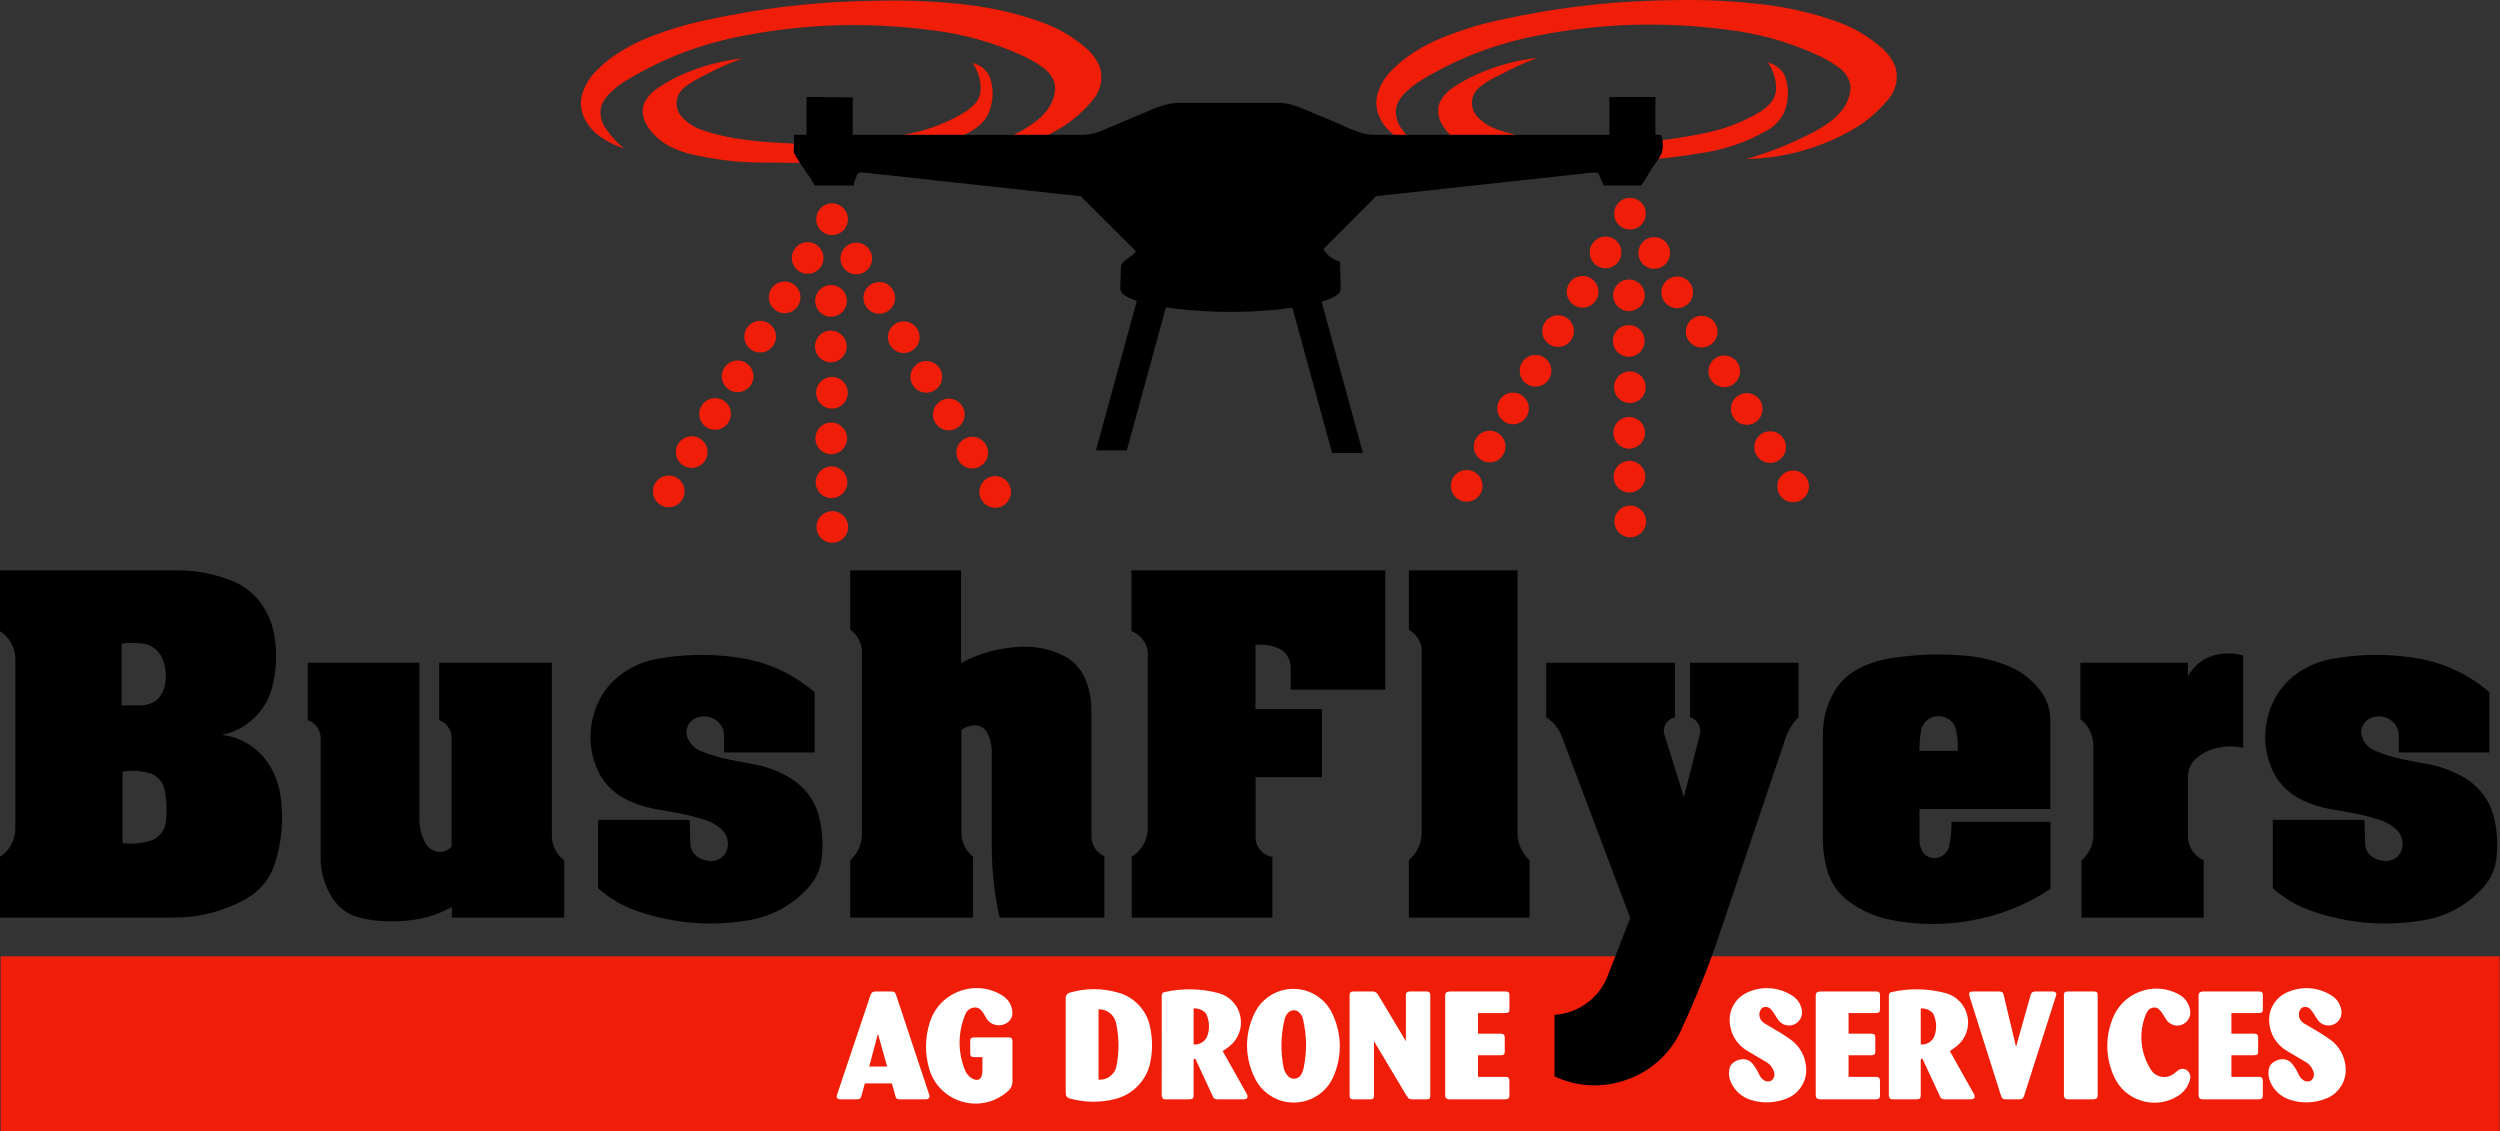 <svg width="1852px" height="838px" version="1.1" xmlns="http://www.w3.org/2000/svg" xmlns:xlink="http://www.w3.org/1999/xlink" xml:space="preserve" xmlns:serif="http://www.serif.com/" style="fill-rule:evenodd;clip-rule:evenodd;stroke-linejoin:round;stroke-miterlimit:2;">
    <rect width="100%" height="100%" fill="#333333" stroke="none"/>
    <g transform="matrix(1,0,0,1,-159.342,-165.426)">
        <rect x="159.795" y="873.86" width="1851.32" height="129.469" style="fill:rgb(240,29,8);fill-rule:nonzero;"/>
        <path d="M803.272,955.509L816.528,955.509L809.725,931.188L803.272,955.509ZM800,968.013L797.425,977.568C797.256,978.17 796.95,978.676 796.496,979.107C796.195,979.393 795.846,979.575 795.438,979.658C794.863,979.774 794.329,979.825 793.742,979.82L781.755,979.82C781.327,979.818 780.938,979.76 780.529,979.638C779.559,979.35 778.96,978.31 779.197,977.326C779.401,976.531 779.615,975.814 779.88,975.037L804.196,902.6C804.431,901.867 804.812,901.252 805.365,900.715C805.618,900.47 805.906,900.304 806.246,900.208C806.944,900 807.609,899.906 808.338,899.914L819.95,899.914C820.511,899.909 821.024,900.013 821.54,900.235C821.914,900.397 822.209,900.651 822.426,900.996C822.774,901.549 823.031,902.089 823.239,902.708L847.339,975.241C847.52,975.791 847.679,976.293 847.849,976.846C847.971,977.269 847.977,977.685 847.866,978.11C847.669,978.832 847.128,979.388 846.411,979.603C845.876,979.76 845.368,979.829 844.811,979.82L825.876,979.82C825.275,979.824 824.727,979.723 824.168,979.505C823.544,979.273 823.082,978.777 822.898,978.137L820.039,968.013L800,968.013ZM887.124,958.289L887.124,948.555L881.049,948.555C880.415,948.558 879.837,948.466 879.235,948.268C878.806,948.131 878.483,947.802 878.353,947.372C878.166,946.723 878.082,946.107 878.089,945.431L878.089,936.419C878.089,935.932 878.178,935.489 878.365,935.039C878.519,934.663 878.823,934.387 879.213,934.272C879.937,934.067 880.621,933.966 881.375,933.953L906.644,933.953C907.221,933.96 907.744,934.055 908.286,934.252C908.673,934.395 908.957,934.706 909.065,935.105C909.28,935.886 909.375,936.626 909.363,937.436L909.363,966.719C909.344,969.306 908.298,971.656 906.389,973.403C897.16,981.943 884.458,985.002 872.352,981.6C860.247,978.197 850.999,968.966 847.573,956.868C844.461,945.615 844.585,934.534 847.947,923.353C851.24,912.352 859.191,903.828 869.937,899.778C880.681,895.727 892.281,896.88 902.018,902.966C906.439,905.747 909.127,910.384 909.345,915.602C909.457,918.17 908.436,920.555 906.501,922.247C903.91,924.513 900.536,925.413 897.161,924.739C893.785,924.065 891.015,921.939 889.492,918.852C888.608,917.022 887.593,915.458 886.282,913.905C885.108,912.485 883.408,911.715 881.567,911.769C880.035,911.816 878.651,912.266 877.384,913.128C876.118,913.991 875.193,915.115 874.589,916.523C868.86,930.062 868.73,944.563 874.216,958.202C875.271,960.778 876.994,962.817 879.358,964.287C880.368,964.919 881.421,965.283 882.606,965.409C883.435,965.495 884.218,965.309 884.92,964.86C885.622,964.41 886.118,963.774 886.383,962.984C886.902,961.427 887.138,959.93 887.124,958.289ZM973.135,913.116L973.135,965.234C976.251,965.481 979.179,964.629 981.675,962.747C984.172,960.866 985.8,958.288 986.424,955.225C988.52,944.331 988.419,934.02 986.11,923.169C985.434,920.187 983.842,917.687 981.425,915.815C979.008,913.942 976.191,913.025 973.135,913.116ZM948.813,973.917L948.813,904.61C948.814,903.743 949.075,902.953 949.591,902.256C950.106,901.559 950.786,901.078 951.615,900.823C963.664,897.332 975.568,897.305 987.633,900.744C993.578,902.386 998.584,905.387 1002.83,909.857C1007.08,914.327 1009.83,919.478 1011.17,925.498C1013.16,934.412 1013.3,942.91 1011.59,951.885C1010.32,958.588 1007.39,964.366 1002.74,969.359C998.09,974.353 992.535,977.685 985.94,979.436C974.31,982.442 962.967,982.32 951.405,979.063C950.753,978.877 950.209,978.531 949.765,978.019C949.321,977.507 949.055,976.919 948.966,976.247C948.857,975.451 948.809,974.72 948.813,973.917ZM1043.57,912.427L1043.57,939.174C1045.87,939.381 1048.03,938.834 1049.96,937.56C1051.88,936.286 1053.23,934.51 1053.94,932.313C1055.52,927.238 1055.27,922.087 1053.21,917.186C1052.88,916.405 1052.41,915.765 1051.77,915.213C1049.46,913.219 1046.62,912.254 1043.57,912.427ZM1019.93,976.752L1019.95,903.615C1019.95,902.948 1020.03,902.34 1020.22,901.699C1020.34,901.273 1020.62,900.933 1021.01,900.728C1021.41,900.528 1021.79,900.393 1022.22,900.3C1035.73,897.383 1048.68,897.651 1062.06,901.123C1066.16,902.239 1069.62,904.313 1072.53,907.41C1075.45,910.506 1077.31,914.08 1078.18,918.244C1079.05,922.409 1078.77,926.429 1077.34,930.434C1075.9,934.439 1073.57,937.722 1070.25,940.387C1068.56,941.744 1066.95,942.887 1065.11,944.037L1083.01,975.902C1083.32,976.463 1083.49,977.04 1083.53,977.68C1083.58,978.491 1083.08,979.249 1082.32,979.52C1081.71,979.728 1081.12,979.823 1080.48,979.82L1061.47,979.82C1060.77,979.817 1060.14,979.714 1059.47,979.498C1059.31,979.447 1059.17,979.378 1059.04,979.28C1058.58,978.951 1058.25,978.545 1058,978.038L1044.97,949.991C1044.73,949.478 1043.85,949.568 1043.71,950.119C1043.61,950.528 1043.56,950.913 1043.57,951.335L1043.57,977.152C1043.56,977.7 1043.45,978.199 1043.23,978.699C1043.08,979.042 1042.8,979.294 1042.45,979.421C1041.67,979.702 1040.92,979.83 1040.09,979.82L1022.58,979.82C1022.01,979.817 1021.5,979.681 1021,979.403C1020.85,979.318 1020.73,979.208 1020.63,979.063C1020.16,978.364 1019.93,977.595 1019.93,976.752ZM1110.27,956.426C1110.78,958.801 1111.84,960.838 1113.51,962.607C1114.86,964.043 1116.75,964.728 1118.7,964.493C1120.66,964.256 1122.33,963.141 1123.31,961.423C1124.2,959.854 1124.77,958.288 1125.11,956.513C1127.57,944.269 1127.41,932.634 1124.63,920.46C1124.18,918.554 1123.28,916.931 1121.9,915.542C1120.75,914.382 1119.24,913.782 1117.61,913.836C1115.98,913.887 1114.51,914.582 1113.43,915.811C1112.23,917.143 1111.44,918.629 1111,920.369C1108.11,932.522 1107.87,944.166 1110.27,956.426ZM1089.31,964.822C1081.37,949.538 1081.08,932.037 1088.5,916.495C1091.15,910.783 1095.1,906.286 1100.42,902.925C1105.74,899.564 1111.5,897.93 1117.8,897.994C1124.09,898.061 1129.82,899.815 1135.07,903.287C1140.32,906.76 1144.17,911.34 1146.7,917.107C1153.53,932.078 1153.6,948.532 1146.88,963.554C1144.3,969.144 1140.5,973.568 1135.36,976.944C1130.21,980.321 1124.64,982.054 1118.49,982.191C1112.34,982.326 1106.69,980.84 1101.41,977.693C1096.12,974.546 1092.12,970.293 1089.31,964.822ZM1180.68,903.047L1200.83,936.748L1200.83,902.233C1200.82,901.273 1201.45,900.411 1202.37,900.133C1202.9,899.975 1203.41,899.905 1203.96,899.914L1216.11,899.914C1216.7,899.914 1217.25,900.041 1217.79,900.305C1218.3,900.553 1218.65,900.997 1218.78,901.546C1218.87,901.934 1218.91,902.296 1218.9,902.694L1218.9,977.185C1218.91,977.729 1218.81,978.225 1218.61,978.728C1218.41,979.196 1218.03,979.534 1217.53,979.656C1217.06,979.773 1216.61,979.825 1216.12,979.82L1205.62,979.82C1204.89,979.825 1204.23,979.722 1203.54,979.498C1203.17,979.38 1202.86,979.175 1202.61,978.879C1202.06,978.224 1201.6,977.591 1201.15,976.86L1177.21,936.748L1177.21,977.256C1177.2,977.776 1177.11,978.248 1176.91,978.728C1176.72,979.196 1176.33,979.533 1175.84,979.655C1175.37,979.773 1174.92,979.825 1174.43,979.82L1162.1,979.82C1161.49,979.824 1160.93,979.738 1160.34,979.551C1159.83,979.381 1159.45,978.975 1159.31,978.453C1159.19,977.98 1159.14,977.537 1159.14,977.049L1159.14,902.557C1159.14,901.976 1159.25,901.445 1159.49,900.913C1159.64,900.56 1159.93,900.302 1160.3,900.187C1160.96,899.991 1161.58,899.904 1162.27,899.914L1176.25,899.914C1177.54,899.916 1178.71,900.459 1179.55,901.44C1179.99,901.957 1180.34,902.462 1180.68,903.047ZM1270.58,947.17L1254.25,947.17L1254.25,963.151L1274.8,963.151C1275.34,963.151 1275.83,963.259 1276.33,963.486C1276.69,963.653 1276.97,963.928 1277.13,964.292C1277.4,964.893 1277.52,965.494 1277.52,966.152L1277.53,977.191C1277.53,977.758 1277.39,978.274 1277.11,978.767C1276.96,979.027 1276.76,979.223 1276.49,979.358C1275.86,979.67 1275.22,979.82 1274.52,979.82L1233.16,979.82C1232.53,979.819 1231.96,979.703 1231.38,979.458C1230.71,979.178 1230.25,978.61 1230.1,977.908C1229.98,977.381 1229.93,976.891 1229.93,976.352L1229.93,902.929C1229.93,902.295 1230.07,901.716 1230.36,901.153C1230.56,900.765 1230.88,900.482 1231.29,900.33C1232.1,900.035 1232.89,899.902 1233.75,899.914L1274.58,899.914C1275.18,899.912 1275.73,899.994 1276.3,900.171C1276.83,900.331 1277.23,900.748 1277.36,901.285C1277.48,901.759 1277.54,902.205 1277.53,902.694L1277.53,913.222C1277.53,913.776 1277.44,914.281 1277.25,914.801C1277.13,915.146 1276.86,915.405 1276.51,915.521C1275.7,915.789 1274.91,915.908 1274.06,915.895L1254.25,915.895L1254.25,931.188L1271.27,931.188C1271.91,931.187 1272.5,931.335 1273.07,931.64C1273.43,931.831 1273.68,932.138 1273.8,932.525C1273.98,933.12 1274.07,933.689 1274.06,934.312L1274.06,944.486C1274.06,945.046 1273.96,945.555 1273.77,946.081C1273.62,946.473 1273.3,946.761 1272.9,946.867C1272.12,947.081 1271.38,947.177 1270.58,947.17ZM1440.66,921.807C1440.5,917.381 1441.56,913.303 1443.83,909.506C1446.11,905.708 1449.21,902.859 1453.19,900.911C1464.33,895.561 1477.17,896.448 1487.47,903.278C1491.25,905.842 1493.65,909.736 1494.22,914.272C1494.49,916.425 1494.07,918.471 1492.97,920.343C1491.87,922.214 1490.29,923.583 1488.28,924.403C1486.27,925.224 1484.19,925.353 1482.09,924.786C1480,924.22 1478.27,923.056 1476.94,921.335C1476.01,920.135 1475.25,918.982 1474.51,917.658C1473.56,915.98 1472.54,914.549 1471.25,913.116C1470.21,911.974 1468.8,911.348 1467.25,911.335C1465.8,911.323 1464.47,912.06 1463.71,913.304C1462.8,914.811 1462.48,916.491 1462.76,918.227C1463.05,919.963 1463.9,921.45 1465.24,922.583C1465.92,923.154 1466.58,923.616 1467.35,924.054L1473.54,927.683C1477.76,930.072 1481.49,932.435 1485.45,935.232C1492.67,940.28 1496.97,948.098 1497.38,956.892C1497.61,961.721 1496.41,966.192 1493.81,970.264C1491.2,974.336 1487.64,977.294 1483.16,979.112C1474.41,982.653 1465.28,983.027 1456.27,980.21C1449.84,978.169 1444.77,973.774 1441.85,967.69C1440.32,964.526 1439.82,961.211 1440.34,957.737C1440.65,955.715 1441.66,953.982 1443.26,952.71C1445.3,951.096 1447.63,950.22 1450.23,950.093C1453.1,949.953 1455.77,951.14 1457.58,953.361C1459.65,955.939 1461.23,958.525 1462.59,961.538C1463.33,963.184 1464.41,964.501 1465.89,965.539C1466.92,966.262 1468.08,966.613 1469.34,966.586C1470.53,966.561 1471.62,966.071 1472.42,965.187C1473.67,963.825 1474.14,961.981 1473.7,960.188C1472.88,956.752 1470.8,953.938 1467.75,952.159L1453.82,943.932C1445.86,939.252 1440.97,931.036 1440.66,921.807ZM1545.09,947.17L1528.76,947.17L1528.76,963.151L1549.3,963.151C1549.85,963.151 1550.34,963.259 1550.83,963.486C1551.2,963.653 1551.47,963.928 1551.64,964.292C1551.9,964.894 1552.03,965.494 1552.02,966.152L1552.04,977.191C1552.04,977.758 1551.9,978.274 1551.62,978.767C1551.47,979.027 1551.26,979.223 1551,979.358C1550.37,979.67 1549.73,979.82 1549.03,979.82L1507.67,979.82C1507.04,979.819 1506.46,979.703 1505.88,979.458C1505.22,979.178 1504.75,978.61 1504.6,977.908C1504.49,977.381 1504.44,976.891 1504.44,976.352L1504.44,902.929C1504.44,902.295 1504.58,901.716 1504.87,901.153C1505.07,900.765 1505.39,900.482 1505.8,900.33C1506.61,900.035 1507.4,899.902 1508.26,899.914L1549.09,899.914C1549.69,899.912 1550.24,899.994 1550.81,900.171C1551.34,900.331 1551.74,900.748 1551.87,901.285C1551.99,901.759 1552.04,902.205 1552.04,902.694L1552.04,913.222C1552.04,913.776 1551.95,914.281 1551.76,914.801C1551.63,915.146 1551.37,915.405 1551.02,915.521C1550.2,915.789 1549.42,915.908 1548.56,915.895L1528.76,915.895L1528.76,931.188L1545.78,931.188C1546.42,931.187 1547.01,931.335 1547.58,931.64C1547.93,931.831 1548.19,932.138 1548.31,932.525C1548.49,933.12 1548.57,933.689 1548.56,934.312L1548.56,944.486C1548.56,945.046 1548.47,945.555 1548.28,946.081C1548.13,946.473 1547.81,946.76 1547.4,946.867C1546.63,947.081 1545.89,947.177 1545.09,947.17ZM1582.23,912.427L1582.23,939.174C1584.53,939.381 1586.69,938.834 1588.62,937.56C1590.54,936.286 1591.89,934.51 1592.6,932.313C1594.18,927.238 1593.93,922.087 1591.87,917.186C1591.54,916.405 1591.07,915.765 1590.43,915.213C1588.12,913.219 1585.27,912.254 1582.23,912.427ZM1558.59,976.752L1558.6,903.615C1558.6,902.948 1558.69,902.34 1558.88,901.699C1559,901.273 1559.28,900.933 1559.67,900.728C1560.07,900.528 1560.45,900.393 1560.88,900.3C1574.39,897.383 1587.34,897.651 1600.72,901.123C1604.82,902.239 1608.28,904.313 1611.19,907.409C1614.11,910.506 1615.97,914.08 1616.84,918.244C1617.71,922.409 1617.43,926.429 1616,930.434C1614.56,934.439 1612.23,937.722 1608.91,940.387C1607.22,941.744 1605.61,942.887 1603.77,944.037L1621.67,975.902C1621.98,976.463 1622.15,977.039 1622.18,977.68C1622.24,978.491 1621.74,979.249 1620.97,979.52C1620.37,979.728 1619.78,979.823 1619.13,979.82L1600.13,979.82C1599.43,979.817 1598.8,979.714 1598.13,979.498C1597.97,979.447 1597.84,979.378 1597.7,979.28C1597.24,978.951 1596.9,978.545 1596.66,978.038L1583.63,949.991C1583.39,949.479 1582.51,949.569 1582.37,950.119C1582.27,950.528 1582.22,950.913 1582.23,951.335L1582.23,977.152C1582.22,977.7 1582.11,978.199 1581.89,978.699C1581.74,979.042 1581.46,979.294 1581.11,979.421C1580.33,979.702 1579.58,979.83 1578.75,979.82L1561.23,979.82C1560.67,979.817 1560.15,979.681 1559.66,979.403C1559.51,979.318 1559.39,979.208 1559.29,979.063C1558.82,978.364 1558.59,977.595 1558.59,976.752ZM1643.79,903.047L1652.82,940.913L1663.56,902.783C1663.74,902.182 1663.97,901.657 1664.29,901.121C1664.52,900.742 1664.85,900.468 1665.26,900.309C1665.96,900.029 1666.65,899.903 1667.41,899.914L1679.9,899.914C1680.51,899.914 1681.07,900.03 1681.63,900.275C1682.43,900.61 1682.87,901.514 1682.63,902.346C1682.44,903.07 1682.25,903.722 1682.01,904.432L1658.84,977.077C1658.63,977.737 1658.34,978.305 1657.92,978.858C1657.6,979.275 1657.17,979.545 1656.66,979.647C1656.06,979.77 1655.51,979.825 1654.9,979.82L1645.04,979.82C1644.38,979.825 1643.78,979.677 1643.2,979.367C1642.81,979.154 1642.51,978.861 1642.29,978.478C1642.01,977.976 1641.8,977.492 1641.63,976.942L1618.58,904.224C1618.33,903.425 1618.16,902.679 1618.04,901.85C1617.96,901.194 1618.32,900.556 1618.91,900.275C1619.48,900.021 1620.04,899.901 1620.66,899.905L1640.29,899.914C1640.91,899.918 1641.48,900.013 1642.08,900.213C1642.65,900.402 1643.09,900.816 1643.32,901.375C1643.55,901.928 1643.7,902.456 1643.79,903.047ZM1713.31,902.694L1713.31,976.827C1713.31,977.407 1713.2,977.937 1712.97,978.466C1712.81,978.821 1712.57,979.098 1712.23,979.288C1711.59,979.655 1710.92,979.83 1710.18,979.82L1691.13,979.82C1690.47,979.827 1689.86,979.635 1689.32,979.246C1689.01,979.022 1688.79,978.74 1688.64,978.39C1688.41,977.84 1688.29,977.295 1688.29,976.696L1688.29,902.366C1688.29,901.881 1688.38,901.439 1688.57,900.99C1688.72,900.612 1689.03,900.334 1689.42,900.212C1690.08,899.999 1690.72,899.904 1691.42,899.914L1710.64,899.914C1711.2,899.916 1711.71,900.009 1712.23,900.204C1712.56,900.325 1712.8,900.558 1712.94,900.873C1713.2,901.462 1713.32,902.05 1713.31,902.694ZM1764.3,921.04C1763.64,920.08 1763.07,919.181 1762.5,918.166C1761.45,916.273 1760.26,914.685 1758.73,913.152C1757.79,912.208 1756.56,911.721 1755.23,911.764C1753.11,911.833 1751.23,912.917 1750.1,914.707C1749.6,915.492 1749.22,916.249 1748.88,917.114C1743.51,930.732 1744.93,945.599 1752.78,957.954C1754.54,960.662 1757.2,962.448 1760.37,963.059C1763.54,963.671 1766.67,963 1769.31,961.141C1770.2,960.515 1770.97,959.9 1771.78,959.178C1772.33,958.692 1772.87,958.301 1773.5,957.936C1774.6,957.303 1775.8,957.078 1777.06,957.269C1778.31,957.462 1779.39,958.038 1780.25,958.972C1781.76,960.606 1782.32,962.823 1781.79,964.978C1780.39,970.349 1777.11,974.724 1772.34,977.566C1764.12,982.522 1754.6,983.653 1745.45,980.76C1736.3,977.867 1729.15,971.464 1725.28,962.686C1719.14,948.916 1718.82,934.016 1724.35,919.991C1728.02,910.597 1735.2,903.534 1744.65,900.011C1754.1,896.488 1764.15,897.133 1773.08,901.833C1777.89,904.31 1781.1,908.829 1781.84,914.189C1782.13,916.387 1781.71,918.485 1780.58,920.394C1779.45,922.305 1777.82,923.69 1775.76,924.496C1773.69,925.303 1771.55,925.388 1769.43,924.748C1767.31,924.107 1765.57,922.854 1764.3,921.04ZM1828.7,947.17L1812.38,947.17L1812.38,963.151L1832.92,963.151C1833.46,963.151 1833.96,963.259 1834.45,963.486C1834.81,963.653 1835.09,963.928 1835.26,964.292C1835.52,964.894 1835.65,965.494 1835.64,966.152L1835.66,977.191C1835.65,977.758 1835.52,978.274 1835.24,978.767C1835.09,979.027 1834.88,979.223 1834.61,979.358C1833.98,979.67 1833.34,979.82 1832.64,979.82L1791.28,979.82C1790.65,979.819 1790.08,979.702 1789.5,979.458C1788.84,979.178 1788.37,978.61 1788.22,977.908C1788.11,977.381 1788.06,976.891 1788.06,976.352L1788.06,902.929C1788.05,902.295 1788.19,901.716 1788.48,901.153C1788.68,900.765 1789,900.482 1789.41,900.33C1790.22,900.035 1791.01,899.902 1791.88,899.914L1832.71,899.914C1833.31,899.912 1833.85,899.994 1834.42,900.171C1834.95,900.331 1835.35,900.748 1835.49,901.285C1835.61,901.759 1835.66,902.205 1835.66,902.694L1835.66,913.222C1835.65,913.776 1835.56,914.281 1835.37,914.801C1835.25,915.146 1834.98,915.405 1834.64,915.521C1833.82,915.789 1833.04,915.908 1832.18,915.895L1812.38,915.895L1812.38,931.188L1829.39,931.188C1830.04,931.187 1830.62,931.335 1831.19,931.64C1831.55,931.831 1831.8,932.138 1831.92,932.525C1832.11,933.12 1832.19,933.689 1832.18,934.312L1832.18,944.486C1832.18,945.046 1832.09,945.555 1831.89,946.081C1831.75,946.473 1831.43,946.761 1831.02,946.867C1830.24,947.081 1829.51,947.177 1828.7,947.17ZM1840.32,921.807C1840.16,917.381 1841.21,913.303 1843.49,909.506C1845.77,905.708 1848.87,902.859 1852.85,900.911C1863.99,895.561 1876.83,896.448 1887.13,903.278C1890.91,905.842 1893.3,909.737 1893.88,914.272C1894.14,916.425 1893.72,918.47 1892.62,920.341C1891.53,922.212 1889.95,923.581 1887.94,924.402C1885.93,925.223 1883.85,925.352 1881.75,924.786C1879.66,924.219 1877.92,923.056 1876.6,921.335C1875.67,920.135 1874.91,918.982 1874.17,917.658C1873.22,915.98 1872.2,914.549 1870.91,913.116C1869.87,911.974 1868.46,911.348 1866.91,911.335C1865.45,911.323 1864.13,912.061 1863.37,913.304C1862.46,914.811 1862.14,916.491 1862.42,918.227C1862.71,919.963 1863.56,921.45 1864.9,922.583C1865.58,923.154 1866.24,923.616 1867,924.054L1873.2,927.683C1877.42,930.072 1881.15,932.435 1885.11,935.232C1892.33,940.28 1896.63,948.098 1897.04,956.892C1897.27,961.721 1896.07,966.192 1893.47,970.263C1890.86,974.335 1887.3,977.294 1882.82,979.112C1874.08,982.653 1864.94,983.027 1855.93,980.21C1849.5,978.169 1844.43,973.774 1841.51,967.69C1839.98,964.526 1839.48,961.211 1840,957.737C1840.31,955.715 1841.32,953.982 1842.92,952.71C1844.96,951.096 1847.29,950.22 1849.89,950.093C1852.76,949.953 1855.43,951.14 1857.24,953.361C1859.31,955.939 1860.89,958.525 1862.25,961.538C1862.98,963.185 1864.07,964.501 1865.55,965.539C1866.58,966.262 1867.74,966.613 1869,966.586C1870.19,966.561 1871.27,966.071 1872.08,965.187C1873.33,963.825 1873.8,961.981 1873.36,960.188C1872.54,956.752 1870.46,953.938 1867.41,952.159L1853.48,943.932C1845.51,939.252 1840.63,931.036 1840.32,921.807Z" style="fill:white;fill-rule:nonzero;"/>
        <path d="M1304.77,656.391L1400.19,656.391L1400.19,696.754C1397.3,697.391 1394.92,699.079 1393.36,701.586C1391.86,704.031 1391.49,706.873 1392.32,709.621L1406.77,755.804L1418.63,709.473C1419.27,706.771 1418.88,704.076 1417.49,701.669C1416.11,699.261 1413.98,697.564 1411.33,696.754L1411.33,656.391L1491.72,656.391L1491.72,696.754C1487.24,701.214 1484.1,706.243 1482.08,712.238L1429.79,867.351C1421.66,889.981 1413.31,910.208 1403.11,931.985C1394.42,948.22 1380.61,959.876 1363.14,965.716C1345.68,971.557 1327.64,970.557 1310.93,962.82L1310.93,917.219C1319.47,916.651 1327.11,913.952 1334.11,909.03C1341.11,904.106 1346.24,897.826 1349.66,889.98L1367.03,845.43L1316.37,711.088C1314.07,705.068 1310.18,700.261 1304.77,696.754L1304.77,656.391ZM249.437,687.999L263.196,687.999C267.464,687.995 271.357,686.806 274.899,684.424C278.341,681.402 280.558,677.593 281.484,673.107C282.71,666.919 282.322,660.978 280.3,655.001C278.286,648.8 273.403,644.164 267.106,642.476C261.08,641.574 255.489,641.485 249.437,642.193L249.437,687.999ZM250.105,737.072L250.105,790.028C257.123,790.842 263.664,790.296 270.45,788.33C273.651,787.402 276.312,785.666 278.452,783.11C280.591,780.554 281.83,777.628 282.179,774.313C283.142,766.153 282.856,758.588 281.278,750.523C280.622,747.223 279.096,744.398 276.697,742.04C274.297,739.683 271.445,738.208 268.134,737.612C262.047,736.245 256.263,736.072 250.105,737.072ZM159.342,587.977L288.941,587.977C303.007,587.758 315.853,589.967 329.039,594.869C340.728,598.994 349.979,606.758 356.07,617.554C359.39,623.483 361.46,629.415 362.549,636.123C364.734,649.166 364.246,661.462 361.034,674.291C358.728,683.327 354.259,690.965 347.511,697.403C340.764,703.842 332.927,707.95 323.793,709.835C339.327,711.734 352.569,720.66 360.159,734.345C363.828,740.927 366.06,747.539 367.13,754.998C369.603,772.141 368.286,788.276 363.066,804.791C359.411,816.46 351.782,825.755 341.05,831.616C324.445,840.7 307.201,845.129 288.274,845.17L159.342,845.17L159.342,800.161C166.404,795.47 170.577,787.832 170.709,779.354L170.709,653.638C170.655,645.191 166.45,637.55 159.342,632.985L159.342,587.977ZM387.309,656.39L470.022,656.39L470.022,771.407C469.972,777.827 471.328,783.69 474.19,789.437C475.718,792.506 478.24,794.743 481.469,795.892C483.678,796.668 485.909,796.76 488.175,796.168C490.44,795.577 492.342,794.407 493.891,792.651L493.891,712.356C493.936,709.359 493.113,706.612 491.428,704.134C489.741,701.657 487.488,699.883 484.683,698.827L484.683,656.39L568.168,656.39L568.168,784.627C568.2,791.866 571.518,798.437 577.326,802.759L577.326,845.17L494.071,845.17L494.071,837.275C485.354,842.162 476.609,845.173 466.731,846.688C457.965,848.018 449.854,848.326 441.013,847.665C435.126,847.287 429.809,846.363 424.14,844.733C416.178,842.321 409.746,837.378 405.365,830.305C399.559,821.034 396.748,811.023 396.878,800.084L396.878,712.535C396.925,709.466 396.063,706.653 394.306,704.137C392.55,701.62 390.206,699.842 387.309,698.827L387.309,656.39ZM602.374,823.386L602.374,772.77L670.198,772.77L670.79,790.465C670.92,794.747 673.187,798.564 676.884,800.727C679.991,802.529 683.299,803.354 686.888,803.222C689.695,803.123 692.224,802.128 694.346,800.287C696.468,798.447 697.812,796.085 698.308,793.321C698.794,790.654 698.576,788.102 697.644,785.557C696.713,783.012 695.232,780.923 693.14,779.2C689.916,776.436 686.49,774.488 682.466,773.13C674.662,770.554 667.392,768.739 659.293,767.343C654.124,766.446 649.431,765.602 644.273,764.643C636.861,763.277 630.288,761.11 623.516,757.801C612.683,752.481 604.74,743.684 600.55,732.365C595.77,719.334 595.501,705.945 599.752,692.731C604.097,679.183 612.836,668.357 625.162,661.251C631.937,657.338 638.73,654.857 646.432,653.484C666.439,649.947 685.16,649.62 705.279,652.455C727.034,655.44 746.08,663.954 762.813,678.174L762.813,722.849L695.761,722.849L695.761,710.838C695.85,706.408 693.995,702.336 690.593,699.496C686.876,696.598 682.274,695.518 677.656,696.461C673.889,697.17 670.776,699.487 669.014,702.891C667.586,705.794 667.468,709.021 668.68,712.021C670.556,716.569 674.016,719.992 678.583,721.82C685.554,724.628 692.127,726.6 699.491,728.096L708.982,729.947L718.447,731.696C727.573,733.512 735.61,736.526 743.678,741.161C755.572,747.997 763.649,759.032 766.568,772.436C768.658,781.992 769.142,791.002 768.086,800.727C767.189,809.22 763.841,816.699 758.106,823.026C745.947,836.341 730.582,844.586 712.764,847.357C684.803,851.782 658.32,849.519 631.516,840.412C620.479,836.597 611.117,831.127 602.374,823.386ZM789.176,587.977L871.297,587.977L871.297,656.519C885.788,648.934 900.574,645.041 916.922,644.508C926.214,644.273 934.725,645.857 943.311,649.42C952.991,652.987 960.325,660.266 963.964,669.919C966.614,676.972 967.857,683.834 967.848,691.369L967.848,784.55C967.802,787.834 968.65,790.842 970.403,793.619C972.157,796.396 974.507,798.455 977.492,799.827L977.492,845.17L899.818,845.17C895.74,826.422 893.924,808.957 894.058,789.771L894.058,723.363C894.143,718.014 893.047,713.12 890.69,708.317C889.763,706.46 888.401,705.025 886.595,704.003C884.789,702.98 882.857,702.55 880.788,702.711C877.374,702.981 874.329,704.1 871.554,706.106L871.554,781.823C871.484,789.033 874.591,795.625 880.194,800.161L880.194,845.17L789.176,845.17L789.176,802.759C794.864,797.539 797.926,790.47 797.842,782.75L797.842,648.622C797.836,641.874 794.672,635.743 789.176,631.828L789.176,587.977ZM997.553,587.977L1185.54,587.977L1185.54,676.323L1115.48,676.323L1115.48,659.785C1115.48,656.597 1114.58,653.689 1112.79,651.054C1111,648.419 1108.62,646.521 1105.65,645.356C1100.36,643.272 1095.05,642.576 1089.4,643.222L1089.4,690.7L1138.65,690.7L1138.65,741.187L1089.5,741.187L1089.5,784.344C1089.19,788.137 1090.26,791.709 1092.62,794.7C1094.97,797.69 1098.19,799.574 1101.95,800.161L1101.95,845.17L997.733,845.17L997.733,800.161C1004.81,795.649 1009.14,788.25 1009.62,779.869L1009.62,652.789C1010.09,648.527 1009.2,644.489 1006.97,640.826C1004.74,637.163 1001.56,634.517 997.553,632.985L997.553,587.977ZM1203.05,587.977L1283.55,587.977L1283.55,782.081C1283.45,790.046 1286.59,797.344 1292.43,802.759L1292.43,845.17L1203.02,845.17L1203.02,802.502C1209.09,797.43 1212.46,790.243 1212.49,782.338L1212.49,645.048C1211.28,639.436 1207.96,634.797 1203.05,631.828L1203.05,587.977ZM1581.28,721.692L1609.62,721.692C1609.9,716.243 1609.48,711.25 1608.29,705.926C1607.68,703.035 1606.14,700.606 1603.78,698.827C1600.14,696.076 1595.54,695.278 1591.18,696.641C1588.94,697.365 1587.08,698.587 1585.53,700.354C1583.97,702.122 1583,704.125 1582.57,706.44C1581.6,711.621 1581.19,716.422 1581.28,721.692ZM1678.37,823.875C1659.82,836.154 1640.56,843.767 1618.62,847.485C1599.17,850.816 1580.92,850.718 1561.5,847.176C1549.63,845.019 1539.25,840.614 1529.45,833.571C1521.77,828.052 1516.39,820.742 1513.41,811.761C1510.87,803.228 1509.7,795.123 1509.73,786.221L1509.73,709.038C1509.74,699.203 1511.83,690.243 1516.16,681.415C1521.31,671.005 1529.55,663.26 1540.26,658.756C1546.88,655.937 1553.23,654.117 1560.35,652.995C1578.24,650.24 1594.81,649.591 1612.86,650.938C1624.93,651.808 1635.8,654.293 1647.05,658.756C1655.62,662.343 1662.67,667.435 1668.78,674.445C1675.09,681.466 1678.34,690.11 1678.24,699.547L1678.24,764.72L1581.28,764.72L1581.28,787.147C1581.22,790.188 1581.86,792.973 1583.23,795.686C1584.73,798.52 1587.36,800.432 1590.51,800.985C1593.44,801.461 1596.28,800.811 1598.71,799.113C1601.14,797.416 1602.73,794.97 1603.3,792.06C1604.54,786.011 1605.1,780.388 1605.05,774.211L1678.37,774.211L1678.37,823.875ZM1700.49,656.39L1780.17,656.39L1780.17,666.524C1785.37,656.886 1794.82,650.689 1805.73,649.754C1811.02,649.184 1815.93,649.58 1821.06,650.989L1821.06,719.454C1814.06,717.878 1807.32,718.004 1800.38,719.84C1795.49,721.149 1791.27,723.26 1787.29,726.398C1782.77,729.729 1780.19,734.826 1780.17,740.441L1780.17,784.627C1780.11,788.555 1781.14,792.153 1783.27,795.455C1785.4,798.758 1788.25,801.185 1791.84,802.759L1791.84,845.17L1701.31,845.17L1701.31,802.759C1706.71,798.187 1709.79,791.851 1710.06,784.781L1710.06,717.782C1710.07,710.004 1706.62,702.92 1700.49,698.133L1700.49,656.39ZM1843.03,823.386L1843.03,772.77L1910.85,772.77L1911.44,790.465C1911.57,794.747 1913.84,798.564 1917.54,800.727C1920.64,802.53 1923.95,803.354 1927.54,803.222C1930.35,803.122 1932.88,802.127 1935,800.287C1937.12,798.447 1938.46,796.085 1938.96,793.321C1939.45,790.654 1939.23,788.102 1938.3,785.557C1937.36,783.012 1935.88,780.922 1933.79,779.2C1930.57,776.436 1927.14,774.488 1923.12,773.13C1915.31,770.554 1908.04,768.739 1899.94,767.343C1894.77,766.446 1890.08,765.602 1884.92,764.643C1877.51,763.277 1870.94,761.11 1864.17,757.801C1853.34,752.481 1845.39,743.684 1841.2,732.365C1836.42,719.334 1836.15,705.945 1840.4,692.731C1844.75,679.183 1853.49,668.357 1865.81,661.251C1872.59,657.338 1879.38,654.857 1887.08,653.484C1907.09,649.947 1925.81,649.62 1945.93,652.455C1967.68,655.44 1986.73,663.954 2003.46,678.174L2003.46,722.849L1936.41,722.849L1936.41,710.838C1936.5,706.408 1934.64,702.336 1931.24,699.496C1927.53,696.598 1922.92,695.519 1918.31,696.461C1914.54,697.17 1911.43,699.487 1909.66,702.891C1908.24,705.794 1908.12,709.021 1909.33,712.021C1911.21,716.569 1914.67,719.993 1919.23,721.82C1926.2,724.628 1932.78,726.601 1940.14,728.096L1949.63,729.947L1959.1,731.696C1968.22,733.512 1976.26,736.526 1984.33,741.161C1996.22,747.997 2004.3,759.032 2007.22,772.436C2009.31,781.992 2009.79,791.002 2008.74,800.727C2007.84,809.219 2004.49,816.699 1998.76,823.026C1986.6,836.342 1971.23,844.587 1953.41,847.357C1925.45,851.782 1898.97,849.519 1872.16,840.412C1861.13,836.597 1851.77,831.127 1843.03,823.386Z" style="fill-rule:nonzero;"/>
        <path d="M1210.74,274.935C1203.28,272.588 1196.87,269.218 1190.7,264.399C1188.12,262.22 1186.01,259.942 1184.05,257.191C1181.83,253.978 1180.38,250.663 1179.52,246.856C1178.68,243.016 1178.72,239.34 1179.65,235.52C1181.86,227.985 1185.78,221.672 1191.55,216.352C1195.05,212.926 1198.46,210.048 1202.42,207.178C1211.67,200.706 1220.83,195.874 1231.39,191.886C1244.03,186.992 1255.85,183.413 1269.08,180.481C1314.18,170.56 1356.14,165.837 1402.32,165.485C1424.01,165.162 1443.76,166.168 1465.31,168.695C1484.15,170.917 1501.07,174.805 1518.99,181.031C1532.48,185.734 1543.91,192.469 1554.56,201.988C1558.51,205.73 1561.37,209.914 1563.43,214.95C1565.96,223.581 1563.88,232.692 1557.86,239.367C1549.16,249.841 1539.29,257.754 1527.17,263.95C1523.48,265.942 1520.06,267.634 1516.24,269.36C1495.65,278.266 1475.31,282.726 1452.88,283.257C1469.06,278.632 1483.38,273.053 1498.42,265.513C1505.53,262.213 1511.63,258.433 1517.75,253.542C1519.86,251.709 1521.63,249.87 1523.39,247.69C1527.19,243.161 1529.42,237.988 1530.1,232.111C1530.25,230.003 1530.06,228.062 1529.51,226.02C1527.91,221.53 1525.12,217.906 1521.2,215.2C1516.86,212.042 1512.66,209.52 1507.84,207.178C1484.73,196.422 1462.11,190.047 1436.79,187.156C1389.59,181.303 1345.79,182.726 1299.07,191.63C1267.8,197.626 1240.3,208.083 1212.94,224.371C1207.65,227.583 1203.21,231.127 1198.91,235.579C1197.39,237.291 1196.18,239.012 1195.1,241.032C1194.27,242.653 1193.76,244.246 1193.47,246.042C1193.04,251.736 1194.66,257.084 1198.18,261.577C1201.92,266.67 1205.89,270.889 1210.74,274.935ZM1298.44,208.276C1288.43,211.978 1279.57,215.991 1270.18,221.073C1265.26,223.347 1260.98,225.835 1256.57,228.986C1254.37,230.659 1252.66,232.582 1251.26,234.971C1249.87,237.84 1249.43,240.853 1249.93,243.999C1250.43,247.145 1251.79,249.87 1254,252.165C1258.42,256.658 1263.47,259.749 1269.49,261.641C1277.56,264.368 1285.12,266.226 1293.54,267.558C1302.62,268.995 1310.93,269.903 1320.11,270.46C1355.72,273.291 1388.49,271.174 1423.44,263.786C1438.09,260.693 1450.95,255.638 1463.78,247.928C1466.11,246.364 1468.09,244.732 1470.08,242.744C1472.19,240.61 1473.62,238.179 1474.47,235.299C1474.93,233.498 1475.13,231.804 1475.1,229.946C1474.81,223.232 1472.79,217.186 1468.98,211.652C1471.72,212.486 1474.09,213.639 1476.44,215.278C1478.86,217.104 1480.62,219.371 1481.77,222.173C1483.96,228.377 1484.43,234.566 1483.23,241.031C1482.79,243.571 1482.16,245.84 1481.23,248.24C1478.06,254.973 1472.96,260.073 1466.23,263.235C1452.49,270.744 1438.86,275.521 1423.44,278.233C1387.9,284.237 1355.04,286.51 1319.01,285.456C1298.3,285.76 1279.42,283.735 1259.24,279.046C1255.67,278.023 1252.48,276.907 1249.06,275.484C1241.6,272.432 1235.5,267.949 1230.37,261.744C1229.23,260.259 1228.29,258.83 1227.39,257.191C1225.63,254.047 1224.75,250.782 1224.68,247.183C1224.73,244.792 1225.25,242.623 1226.29,240.467C1228.69,236.187 1231.85,232.826 1235.98,230.155C1241.66,226.303 1247.16,223.275 1253.45,220.525C1268.16,213.986 1282.45,210.094 1298.44,208.276ZM1234.13,525.347C1234.13,522.182 1235.33,519.295 1237.57,517.057C1239.8,514.819 1242.69,513.624 1245.86,513.624C1249.02,513.621 1251.91,514.817 1254.15,517.057C1256.38,519.295 1257.58,522.182 1257.58,525.347C1257.58,528.513 1256.38,531.399 1254.15,533.638C1251.91,535.875 1249.02,537.071 1245.86,537.071C1242.69,537.07 1239.81,535.875 1237.57,533.638C1235.33,531.399 1234.13,528.513 1234.13,525.347ZM1251.14,496.225C1251.14,493.059 1252.34,490.171 1254.58,487.935C1256.81,485.697 1259.7,484.501 1262.87,484.501C1266.03,484.499 1268.92,485.695 1271.15,487.935C1273.39,490.173 1274.59,493.059 1274.59,496.225C1274.59,499.39 1273.39,502.275 1271.15,504.515C1268.92,506.753 1266.03,507.948 1262.87,507.948C1259.7,507.944 1256.82,506.749 1254.58,504.514C1252.34,502.276 1251.14,499.39 1251.14,496.225ZM1499.41,525.747C1499.41,528.912 1498.21,531.798 1495.97,534.037C1493.73,536.276 1490.85,537.47 1487.68,537.47C1484.52,537.47 1481.63,536.274 1479.39,534.037C1477.15,531.798 1475.96,528.912 1475.96,525.747C1475.96,522.581 1477.15,519.695 1479.39,517.457C1481.63,515.219 1484.52,514.023 1487.68,514.023C1490.85,514.023 1493.73,515.218 1495.97,517.457C1498.21,519.695 1499.41,522.581 1499.41,525.747ZM1482.39,496.624C1482.4,499.79 1481.2,502.676 1478.96,504.914C1476.72,507.152 1473.84,508.348 1470.67,508.348C1467.51,508.348 1464.62,507.152 1462.38,504.914C1460.14,502.676 1458.95,499.789 1458.95,496.624C1458.95,493.459 1460.14,490.573 1462.38,488.334C1464.62,486.096 1467.51,484.901 1470.67,484.901C1473.84,484.903 1476.72,486.098 1478.96,488.334C1481.2,490.573 1482.39,493.459 1482.39,496.624ZM1376.34,492.029C1374.73,494.757 1372.24,496.636 1369.17,497.427C1366.11,498.218 1363.01,497.783 1360.28,496.175C1357.56,494.568 1355.68,492.072 1354.89,489.008C1354.09,485.943 1354.53,482.849 1356.14,480.122C1357.75,477.397 1360.24,475.518 1363.31,474.725C1366.37,473.933 1369.46,474.369 1372.19,475.976C1374.92,477.584 1376.8,480.079 1377.59,483.143C1378.38,486.208 1377.94,489.302 1376.34,492.029ZM1376.54,524.527C1374.93,527.256 1372.43,529.136 1369.37,529.925C1366.3,530.717 1363.21,530.281 1360.48,528.673C1357.76,527.065 1355.88,524.57 1355.09,521.506C1354.3,518.441 1354.73,515.348 1356.34,512.621C1357.94,509.893 1360.44,508.013 1363.51,507.222C1366.57,506.431 1369.66,506.867 1372.39,508.474C1375.12,510.081 1377,512.577 1377.79,515.642C1378.58,518.707 1378.14,521.801 1376.54,524.527ZM1377.13,557.655C1375.52,560.382 1373.02,562.261 1369.96,563.053C1366.89,563.844 1363.8,563.408 1361.07,561.801C1358.35,560.194 1356.47,557.698 1355.68,554.633C1354.89,551.568 1355.32,548.475 1356.93,545.748C1358.54,543.021 1361.03,541.141 1364.1,540.35C1367.16,539.559 1370.26,539.994 1372.98,541.602C1375.71,543.21 1377.59,545.705 1378.38,548.77C1379.17,551.835 1378.74,554.928 1377.13,557.655ZM1355.13,323.717C1355.13,320.552 1356.33,317.666 1358.57,315.427C1360.81,313.189 1363.69,311.994 1366.86,311.994C1370.02,311.994 1372.91,313.189 1375.15,315.427C1377.38,317.666 1378.58,320.552 1378.58,323.717C1378.58,326.883 1377.38,329.769 1375.15,332.007C1372.91,334.245 1370.02,335.441 1366.86,335.441C1363.69,335.441 1360.81,334.245 1358.57,332.007C1356.33,329.769 1355.13,326.883 1355.13,323.717ZM1285.15,440.093C1285.15,436.927 1286.35,434.042 1288.58,431.803C1290.82,429.564 1293.71,428.369 1296.87,428.369C1300.04,428.37 1302.92,429.565 1305.16,431.803C1307.4,434.042 1308.6,436.928 1308.6,440.093C1308.6,443.258 1307.4,446.146 1305.16,448.382C1302.92,450.621 1300.04,451.816 1296.87,451.816C1293.71,451.818 1290.82,450.623 1288.58,448.383C1286.34,446.145 1285.15,443.258 1285.15,440.093ZM1337.03,352.418C1337.03,349.253 1338.22,346.367 1340.46,344.129C1342.7,341.89 1345.58,340.695 1348.75,340.695C1351.91,340.696 1354.8,341.892 1357.04,344.129C1359.28,346.367 1360.47,349.253 1360.47,352.418C1360.48,355.584 1359.28,358.471 1357.04,360.708C1354.8,362.946 1351.91,364.142 1348.75,364.142C1345.58,364.141 1342.7,362.946 1340.46,360.708C1338.22,358.47 1337.03,355.584 1337.03,352.418ZM1319.99,381.587C1319.99,378.422 1321.19,375.536 1323.42,373.297C1325.66,371.059 1328.55,369.864 1331.71,369.864C1334.88,369.861 1337.77,371.057 1340.01,373.297C1342.24,375.535 1343.44,378.422 1343.44,381.587C1343.44,384.752 1342.24,387.638 1340.01,389.877C1337.77,392.115 1334.88,393.311 1331.71,393.311C1328.55,393.311 1325.66,392.115 1323.42,389.877C1321.19,387.639 1319.99,384.752 1319.99,381.587ZM1301.85,410.712C1301.85,407.547 1303.05,404.661 1305.29,402.422C1307.52,400.184 1310.41,398.989 1313.58,398.989C1316.74,398.987 1319.63,400.182 1321.87,402.422C1324.1,404.66 1325.3,407.547 1325.3,410.712C1325.3,413.877 1324.1,416.763 1321.86,419.002C1319.63,421.24 1316.74,422.436 1313.58,422.436C1310.41,422.436 1307.52,421.24 1305.29,419.002C1303.05,416.764 1301.85,413.878 1301.85,410.712ZM1268.48,467.987C1268.48,464.822 1269.67,461.936 1271.91,459.698C1274.15,457.459 1277.04,456.264 1280.2,456.264C1283.37,456.266 1286.25,457.461 1288.49,459.698C1290.73,461.936 1291.92,464.822 1291.92,467.987C1291.92,471.153 1290.73,474.04 1288.49,476.277C1286.25,478.515 1283.37,479.711 1280.2,479.711C1277.04,479.711 1274.15,478.516 1271.91,476.277C1269.67,474.039 1268.48,471.153 1268.48,467.987ZM1448.39,440.492C1448.39,443.658 1447.19,446.544 1444.95,448.782C1442.72,451.02 1439.83,452.216 1436.66,452.216C1433.5,452.216 1430.61,451.021 1428.37,448.782C1426.14,446.544 1424.94,443.658 1424.94,440.492C1424.94,437.327 1426.14,434.441 1428.38,432.203C1430.61,429.964 1433.5,428.769 1436.66,428.769C1439.83,428.769 1442.72,429.964 1444.95,432.203C1447.19,434.441 1448.39,437.327 1448.39,440.492ZM1396.51,352.818C1396.52,355.983 1395.32,358.87 1393.08,361.108C1390.84,363.346 1387.95,364.541 1384.79,364.541C1381.62,364.546 1378.74,363.349 1376.5,361.108C1374.26,358.87 1373.07,355.984 1373.06,352.818C1373.07,349.653 1374.26,346.768 1376.5,344.528C1378.74,342.29 1381.62,341.094 1384.79,341.094C1387.95,341.096 1390.84,342.292 1393.08,344.528C1395.32,346.767 1396.51,349.653 1396.51,352.818ZM1413.55,381.987C1413.55,385.152 1412.35,388.039 1410.11,390.276C1407.88,392.515 1404.99,393.71 1401.82,393.71C1398.66,393.712 1395.77,392.516 1393.53,390.277C1391.29,388.038 1390.1,385.152 1390.1,381.987C1390.1,378.821 1391.3,375.936 1393.53,373.697C1395.77,371.459 1398.66,370.263 1401.82,370.263C1404.99,370.265 1407.87,371.46 1410.11,373.697C1412.35,375.935 1413.55,378.821 1413.55,381.987ZM1431.69,411.112C1431.69,414.277 1430.49,417.164 1428.25,419.401C1426.02,421.64 1423.13,422.835 1419.96,422.835C1416.8,422.837 1413.91,421.642 1411.67,419.402C1409.43,417.163 1408.24,414.277 1408.24,411.112C1408.24,407.946 1409.44,405.061 1411.67,402.822C1413.91,400.584 1416.8,399.388 1419.96,399.388C1423.13,399.39 1426.01,400.585 1428.25,402.822C1430.49,405.06 1431.69,407.946 1431.69,411.112ZM1465.06,468.387C1465.06,471.552 1463.87,474.439 1461.63,476.677C1459.39,478.915 1456.5,480.111 1453.34,480.111C1450.17,480.113 1447.28,478.917 1445.05,476.677C1442.81,474.439 1441.61,471.552 1441.61,468.387C1441.61,465.222 1442.81,462.336 1445.05,460.097C1447.29,457.859 1450.17,456.663 1453.34,456.663C1456.5,456.664 1459.39,457.859 1461.63,460.097C1463.87,462.335 1465.06,465.222 1465.06,468.387ZM1376.17,390.159C1374.57,392.887 1372.07,394.767 1369.01,395.556C1365.94,396.348 1362.85,395.912 1360.12,394.305C1357.4,392.697 1355.52,390.202 1354.72,387.137C1353.93,384.073 1354.37,380.979 1355.98,378.252C1357.58,375.525 1360.08,373.645 1363.14,372.854C1366.21,372.063 1369.3,372.498 1372.03,374.106C1374.76,375.713 1376.63,378.209 1377.43,381.273C1378.22,384.338 1377.78,387.432 1376.17,390.159ZM1376.03,423.936C1374.43,426.664 1371.93,428.544 1368.87,429.334C1365.8,430.125 1362.71,429.689 1359.98,428.081C1357.25,426.475 1355.37,423.979 1354.58,420.914C1353.79,417.849 1354.23,414.756 1355.83,412.029C1357.44,409.301 1359.93,407.421 1363,406.631C1366.07,405.839 1369.16,406.275 1371.89,407.882C1374.61,409.489 1376.49,411.985 1377.28,415.05C1378.08,418.115 1377.64,421.209 1376.03,423.936ZM1376.87,458.237C1375.26,460.963 1372.76,462.842 1369.7,463.635C1366.63,464.427 1363.54,463.991 1360.82,462.384C1358.09,460.776 1356.21,458.281 1355.42,455.217C1354.62,452.152 1355.06,449.058 1356.67,446.331C1358.28,443.605 1360.77,441.727 1363.84,440.933C1366.9,440.141 1370,440.577 1372.72,442.185C1375.45,443.792 1377.33,446.287 1378.12,449.352C1378.91,452.417 1378.47,455.511 1376.87,458.237Z" style="fill:rgb(240,29,8);fill-rule:nonzero;"/>
        <path d="M621.49,275.249C614.022,272.953 607.612,269.596 601.472,264.766C598.894,262.576 596.808,260.28 594.874,257.505C592.648,254.316 591.183,251.018 590.309,247.228C589.443,243.373 589.472,239.675 590.398,235.834C592.623,228.311 596.539,222.01 602.299,216.684C605.79,213.249 609.2,210.364 613.167,207.49C622.449,201.059 631.61,196.242 642.169,192.239C654.789,187.343 666.606,183.776 679.827,180.874C724.953,170.953 766.942,166.23 813.144,165.879C834.824,165.517 854.556,166.504 876.092,169.028C894.928,171.248 911.838,175.155 929.738,181.424C943.23,186.101 954.668,192.818 965.326,202.323C969.267,206.059 972.125,210.236 974.177,215.263C976.705,223.91 974.661,233.022 968.681,239.76C960.356,249.774 950.963,257.391 939.444,263.465C935.251,265.797 931.355,267.764 926.99,269.753C906.397,278.585 886.106,283.041 863.708,283.65C879.884,278.987 894.201,273.383 909.246,265.827C916.332,262.538 922.423,258.779 928.539,253.919C930.66,252.089 932.443,250.255 934.212,248.083C937.973,243.506 940.191,238.336 940.917,232.457C941.067,230.365 940.882,228.438 940.338,226.412C938.73,221.912 935.947,218.276 932.023,215.549C927.694,212.371 923.497,209.838 918.668,207.49C895.51,196.804 872.871,190.457 847.533,187.548C800.342,181.628 756.537,183.027 709.82,191.945C678.538,197.927 651.02,208.412 623.689,224.764C618.388,227.944 613.951,231.483 609.672,235.944C608.152,237.662 606.955,239.389 605.88,241.415C605.071,243.042 604.567,244.637 604.296,246.434C603.793,251.718 605.18,256.714 608.335,260.984C612.181,266.458 616.344,270.972 621.49,275.249ZM643.027,529.451C643.03,526.284 644.225,523.399 646.462,521.16C648.7,518.922 651.587,517.726 654.752,517.726C657.917,517.726 660.804,518.922 663.042,521.16C665.28,523.398 666.475,526.284 666.475,529.451C666.476,532.615 665.28,535.503 663.042,537.74C660.804,539.978 657.917,541.174 654.752,541.174C651.586,541.175 648.699,539.979 646.461,537.74C644.223,535.503 643.027,532.615 643.027,529.451ZM709.269,208.668C699.233,212.345 690.344,216.334 680.926,221.388C676.033,223.699 671.773,226.203 667.375,229.355C665.184,231.016 663.485,232.92 662.081,235.284C660.675,238.148 660.222,241.167 660.725,244.318C661.229,247.469 662.601,250.197 664.83,252.48C669.24,256.997 674.293,260.107 680.313,262.011C688.387,264.749 695.942,266.614 704.363,267.947C713.444,269.386 721.762,270.296 730.94,270.852C766.545,273.678 799.319,271.561 834.265,264.179C849.352,261.013 862.575,255.685 875.643,247.508C877.572,246.13 879.224,244.733 880.902,243.059C882.99,240.942 884.403,238.528 885.228,235.671C885.683,233.849 885.879,232.137 885.849,230.26C885.61,223.551 883.609,217.496 879.804,211.965C882.709,212.836 885.213,214.104 887.635,215.931C889.83,217.731 891.424,219.869 892.522,222.487C894.766,228.698 895.26,234.921 894.025,241.409C893.58,243.957 892.933,246.232 891.972,248.633C890.599,251.986 888.669,254.764 886.005,257.22C883.197,259.804 880.343,261.83 876.977,263.628C863.268,271.139 849.66,275.917 834.265,278.625C798.715,284.547 765.867,286.819 729.84,285.848C708.455,286.197 688.957,284.004 668.184,278.913C665.256,278.008 662.634,277.058 659.806,275.877C652.098,272.716 645.828,267.992 640.663,261.456C639.711,260.153 638.92,258.915 638.136,257.505C636.477,254.533 635.601,251.471 635.437,248.072C635.406,245.51 635.925,243.168 637.035,240.859C639.482,236.582 642.656,233.224 646.788,230.539C652.488,226.676 657.986,223.628 664.282,220.838C678.995,214.344 693.288,210.478 709.269,208.668ZM660.039,500.327C660.034,497.162 661.23,494.274 663.47,492.038C665.708,489.8 668.594,488.604 671.76,488.604C674.926,488.602 677.813,489.798 680.05,492.037C682.289,494.276 683.484,497.162 683.485,500.327C683.482,503.493 682.287,506.378 680.05,508.617C677.811,510.855 674.925,512.051 671.76,512.051C668.596,512.047 665.712,510.852 663.472,508.617C661.234,506.378 660.038,503.492 660.039,500.327ZM908.301,529.849C908.302,533.016 907.106,535.901 904.868,538.139C902.629,540.377 899.743,541.573 896.578,541.573C893.412,541.572 890.526,540.377 888.288,538.139C886.05,535.901 884.854,533.016 884.854,529.849C884.855,526.685 886.05,523.798 888.288,521.56C890.526,519.321 893.412,518.126 896.578,518.126C899.743,518.125 902.629,519.321 904.867,521.559C907.106,523.798 908.301,526.685 908.301,529.849ZM891.29,500.727C891.29,503.892 890.094,506.778 887.856,509.017C885.618,511.255 882.731,512.45 879.566,512.45C876.401,512.448 873.516,511.253 871.277,509.016C869.039,506.778 867.844,503.892 867.844,500.727C867.842,497.561 869.037,494.674 871.277,492.437C873.514,490.199 876.401,489.003 879.566,489.003C882.731,489.003 885.618,490.199 887.856,492.437C890.094,494.675 891.29,497.562 891.29,500.727ZM764.027,327.82C764.027,324.655 765.223,321.768 767.461,319.53C769.699,317.292 772.586,316.096 775.751,316.096C778.916,316.096 781.803,317.292 784.041,319.53C786.279,321.768 787.475,324.655 787.475,327.82C787.475,330.985 786.279,333.871 784.041,336.11C781.803,338.348 778.916,339.543 775.751,339.543C772.586,339.543 769.699,338.348 767.461,336.11C765.223,333.871 764.027,330.985 764.027,327.82ZM785.232,496.131C783.626,498.859 781.13,500.739 778.064,501.529C775,502.321 771.906,501.885 769.179,500.278C766.452,498.67 764.573,496.175 763.781,493.111C762.989,490.046 763.424,486.952 765.032,484.225C766.639,481.498 769.134,479.618 772.199,478.827C775.264,478.036 778.358,478.471 781.085,480.079C783.812,481.686 785.691,484.181 786.483,487.246C787.275,490.311 786.839,493.404 785.232,496.131ZM785.432,528.63C783.826,531.359 781.33,533.24 778.264,534.029C775.199,534.82 772.105,534.384 769.378,532.776C766.651,531.168 764.772,528.673 763.981,525.608C763.19,522.543 763.625,519.45 765.233,516.723C766.839,513.995 769.335,512.116 772.4,511.325C775.465,510.533 778.559,510.969 781.286,512.577C784.013,514.184 785.892,516.68 786.683,519.745C787.475,522.809 787.039,525.903 785.432,528.63ZM694.042,444.196C694.046,441.03 695.242,438.145 697.478,435.905C699.717,433.667 702.603,432.472 705.768,432.472C708.933,432.473 711.819,433.668 714.057,435.906C716.295,438.144 717.49,441.03 717.489,444.196C717.494,447.361 716.298,450.249 714.058,452.485C711.82,454.723 708.934,455.919 705.768,455.919C702.602,455.923 699.713,454.727 697.477,452.486C695.238,450.247 694.043,447.361 694.042,444.196ZM786.023,561.758C784.414,564.483 781.919,566.362 778.854,567.155C775.789,567.947 772.696,567.511 769.969,565.904C767.242,564.296 765.363,561.801 764.572,558.736C763.781,555.671 764.216,552.578 765.824,549.851C767.43,547.123 769.926,545.244 772.992,544.453C776.056,543.661 779.15,544.097 781.877,545.705C784.604,547.312 786.483,549.808 787.275,552.872C788.067,555.937 787.631,559.031 786.023,561.758ZM745.921,356.521C745.919,353.356 747.115,350.469 749.354,348.231C751.592,345.993 754.478,344.798 757.643,344.798C760.809,344.797 763.695,345.993 765.933,348.231C768.171,350.469 769.367,353.356 769.367,356.521C769.367,359.686 768.172,362.573 765.933,364.811C763.695,367.049 760.809,368.245 757.643,368.245C754.478,368.242 751.594,367.047 749.354,364.811C747.116,362.572 745.921,359.686 745.921,356.521ZM728.887,385.69C728.887,382.525 730.082,379.638 732.32,377.4C734.558,375.162 737.445,373.966 740.61,373.966C743.776,373.964 746.663,375.16 748.901,377.4C751.139,379.638 752.334,382.524 752.335,385.69C752.333,388.855 751.137,391.741 748.9,393.98C746.662,396.218 743.775,397.413 740.61,397.413C737.445,397.413 734.559,396.218 732.32,393.98C730.082,391.741 728.887,388.855 728.887,385.69ZM710.746,414.815C710.748,411.649 711.944,408.764 714.181,406.525C716.419,404.287 719.305,403.091 722.471,403.091C725.636,403.091 728.522,404.287 730.76,406.525C732.999,408.763 734.194,411.649 734.194,414.815C734.194,417.98 732.999,420.866 730.76,423.105C728.522,425.343 725.636,426.538 722.471,426.538C719.305,426.541 716.417,425.345 714.18,423.105C711.942,420.867 710.746,417.98 710.746,414.815ZM677.372,472.09C677.37,468.925 678.565,466.038 680.804,463.801C683.042,461.562 685.929,460.366 689.094,460.366C692.259,460.366 695.146,461.562 697.384,463.8C699.622,466.038 700.818,468.925 700.818,472.09C700.818,475.255 699.622,478.142 697.384,480.38C695.146,482.618 692.26,483.814 689.094,483.814C685.929,483.812 683.044,482.617 680.805,480.38C678.567,478.142 677.371,475.255 677.372,472.09ZM857.284,444.595C857.282,447.76 856.086,450.646 853.849,452.885C851.611,455.123 848.724,456.319 845.559,456.319C842.394,456.319 839.508,455.123 837.269,452.885C835.031,450.647 833.836,447.76 833.836,444.595C833.836,441.43 835.031,438.543 837.269,436.305C839.507,434.067 842.394,432.871 845.559,432.871C848.725,432.869 851.612,434.065 853.85,436.305C856.088,438.543 857.284,441.43 857.284,444.595ZM805.407,356.921C805.407,360.086 804.212,362.972 801.974,365.21C799.736,367.449 796.849,368.644 793.684,368.644C790.518,368.646 787.631,367.451 785.393,365.211C783.155,362.972 781.959,360.086 781.959,356.921C781.962,353.755 783.157,350.87 785.394,348.631C787.632,346.392 790.519,345.197 793.684,345.197C796.849,345.197 799.736,346.393 801.974,348.631C804.212,350.869 805.407,353.755 805.407,356.921ZM822.442,386.089C822.442,389.255 821.246,392.141 819.008,394.379C816.77,396.617 813.883,397.813 810.718,397.813C807.552,397.815 804.665,396.619 802.428,394.379C800.189,392.141 798.994,389.255 798.994,386.089C798.996,382.924 800.191,380.039 802.429,377.799C804.667,375.561 807.553,374.366 810.718,374.366C813.883,374.366 816.77,375.561 819.008,377.8C821.246,380.038 822.442,382.924 822.442,386.089ZM840.58,415.214C840.585,418.38 839.389,421.268 837.149,423.504C834.91,425.742 832.024,426.938 828.859,426.938C825.693,426.94 822.806,425.744 820.568,423.504C818.33,421.266 817.134,418.38 817.134,415.214C817.136,412.049 818.332,409.163 820.569,406.924C822.807,404.686 825.693,403.491 828.859,403.491C832.024,403.491 834.909,404.687 837.148,406.925C839.385,409.163 840.58,412.049 840.58,415.214ZM873.956,472.49C873.956,475.655 872.76,478.541 870.522,480.779C868.284,483.018 865.397,484.213 862.232,484.213C859.067,484.213 856.181,483.018 853.942,480.779C851.704,478.541 850.509,475.655 850.509,472.49C850.508,469.324 851.704,466.438 853.942,464.2C856.18,461.962 859.067,460.766 862.232,460.766C865.397,460.766 868.283,461.962 870.522,464.2C872.76,466.438 873.956,469.324 873.956,472.49ZM785.07,394.261C783.464,396.99 780.967,398.87 777.901,399.66C774.836,400.451 771.742,400.015 769.015,398.408C766.288,396.8 764.41,394.304 763.619,391.239C762.828,388.174 763.264,385.081 764.871,382.355C766.48,379.629 768.975,377.75 772.039,376.957C775.103,376.166 778.197,376.601 780.923,378.208C783.65,379.816 785.529,382.311 786.321,385.376C787.113,388.441 786.677,391.534 785.07,394.261ZM784.927,428.038C783.319,430.765 780.824,432.644 777.759,433.436C774.694,434.227 771.6,433.792 768.874,432.184C766.146,430.577 764.267,428.081 763.476,425.016C762.684,421.952 763.12,418.859 764.727,416.132C766.334,413.404 768.83,411.524 771.895,410.734C774.96,409.942 778.053,410.378 780.781,411.985C783.507,413.592 785.387,416.088 786.178,419.153C786.97,422.218 786.534,425.311 784.927,428.038ZM785.762,462.34C784.156,465.068 781.659,466.948 778.594,467.738C775.529,468.53 772.435,468.094 769.709,466.487C766.982,464.879 765.104,462.383 764.311,459.319C763.52,456.254 763.956,453.161 765.563,450.434C767.17,447.706 769.666,445.827 772.731,445.036C775.796,444.244 778.89,444.68 781.617,446.287C784.343,447.895 786.222,450.39 787.014,453.455C787.805,456.52 787.37,459.613 785.762,462.34Z" style="fill:rgb(240,29,8);fill-rule:nonzero;"/>
        <path d="M1138.38,388.941L1169.02,501.079L1146.18,501.079L1116.75,393.378L1106.44,394.665C1079.7,397.339 1055.12,397.085 1028.44,393.861L1023.05,393.069L994.079,499.09L971.24,499.09L1001.5,388.326L997.834,386.999C995.923,386.27 994.257,385.416 992.549,384.289C991.972,383.904 991.469,383.519 990.947,383.062C990.717,382.859 990.518,382.665 990.308,382.443C989.613,381.257 989.267,380.008 989.252,378.633L989.252,377.467L989.802,362.706C989.838,362.425 989.902,362.174 990.004,361.911C990.126,361.599 990.258,361.324 990.425,361.035C990.645,360.65 990.869,360.313 991.137,359.959C991.568,359.441 991.994,358.997 992.494,358.545C992.735,358.33 992.962,358.144 993.221,357.951C995.698,356.447 997.804,354.836 999.904,352.838C1000.11,352.662 1000.27,352.481 1000.43,352.263C1000.53,352.126 1000.59,351.989 1000.65,351.832C1000.69,351.618 1000.63,351.403 1000.48,351.243L959.966,310.808L801.119,293.473C800.029,293.389 799.039,293.298 797.952,293.182C797.265,293.095 796.618,293.183 795.98,293.45C795.342,293.717 794.825,294.118 794.407,294.669L792.415,299.58C792.237,300.037 792.11,300.466 792.01,300.946L791.946,302.797L762.797,302.797L760.794,299.136L750.88,284.494L748.901,281.28C748.441,280.463 748.054,279.704 747.663,278.852C747.561,278.628 747.489,278.414 747.435,278.173C747.377,277.907 747.34,277.662 747.319,277.39C747.287,276.943 747.282,276.535 747.304,276.088L747.554,272.961L747.585,272.178L747.585,265.27L756.849,265.27L756.849,237.24L791.003,237.553L791.003,265.27L961.851,265.27C964.03,265.255 966.01,265.025 968.133,264.541C970.361,264.04 972.356,263.447 974.496,262.649L1013.51,246.171C1017.49,244.484 1021.25,243.301 1025.47,242.409C1027.06,242.078 1028.53,241.865 1030.15,241.729C1030.93,241.667 1031.65,241.638 1032.43,241.637L1107.26,241.637C1108.81,241.649 1110.22,241.771 1111.76,242.025C1114.19,242.442 1116.38,243 1118.72,243.8C1121.17,244.628 1123.37,245.474 1125.75,246.504L1151.56,257.254C1156.5,259.707 1161.13,261.626 1166.36,263.375C1167.79,263.841 1169.11,264.205 1170.58,264.536C1172,264.852 1173.31,265.055 1174.75,265.183C1175.46,265.242 1176.11,265.269 1176.82,265.27L1351.6,265.27L1351.6,237.319L1385.67,237.319L1385.67,265.27L1389.83,265.27C1390.53,266.932 1390.92,268.552 1391.04,270.351C1391.33,273.014 1391.16,275.486 1390.51,278.084C1390.28,279.106 1389.91,280.002 1389.36,280.894L1387.67,283.523L1383.91,288.899L1382.22,291.572L1377.51,299.338L1375.15,302.799L1347.36,302.799L1343.71,294.535C1343.48,294.128 1343.18,293.804 1342.8,293.534C1342.32,293.412 1341.86,293.339 1341.36,293.304C1340.77,293.264 1340.24,293.256 1339.65,293.279L1337.06,293.465L1178.79,310.73L1139.76,349.831C1142.35,354.64 1146.69,357.953 1152.01,359.172L1152.48,377.232C1152.68,378.897 1152.48,380.461 1151.87,382.023C1151.63,382.327 1151.38,382.588 1151.09,382.856C1149.67,384.1 1148.22,385.054 1146.52,385.869C1145.03,386.591 1143.64,387.174 1142.08,387.729C1140.83,388.2 1139.67,388.579 1138.38,388.941Z" style="fill-rule:nonzero;"/>
    </g>
</svg>
